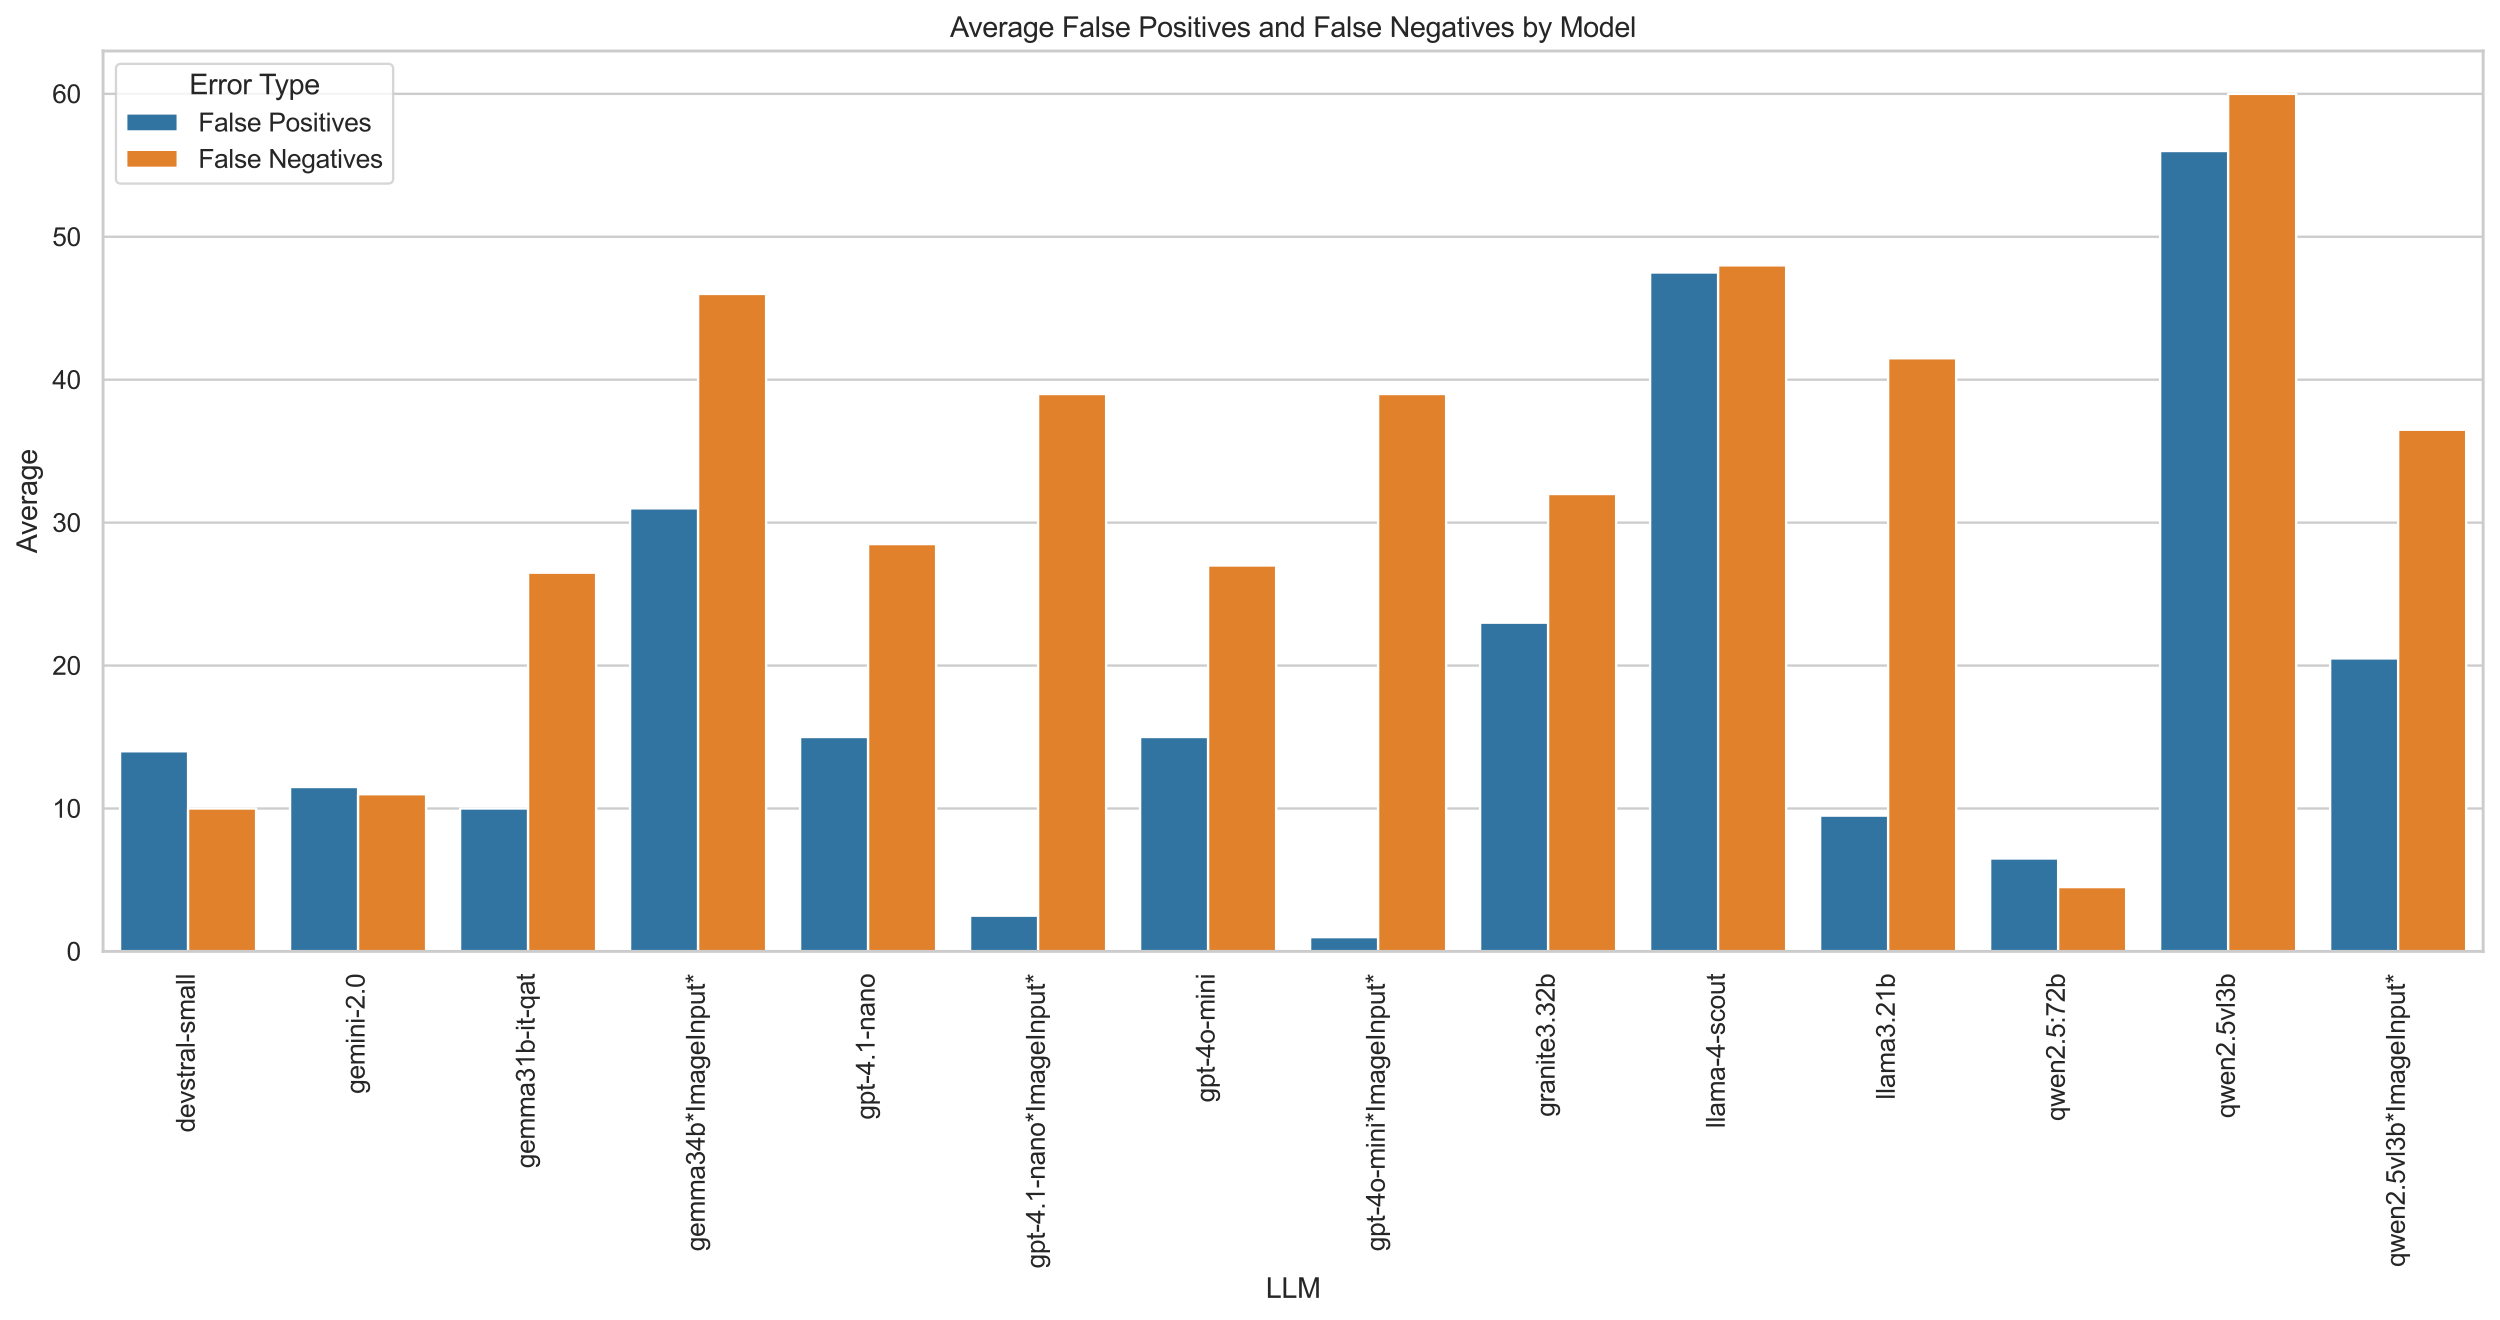 <?xml version="1.0" encoding="utf-8" standalone="no"?>
<!DOCTYPE svg PUBLIC "-//W3C//DTD SVG 1.1//EN"
  "http://www.w3.org/Graphics/SVG/1.1/DTD/svg11.dtd">
<svg xmlns:xlink="http://www.w3.org/1999/xlink" width="1068.399pt" height="564.243pt" viewBox="0 0 1068.399 564.243" xmlns="http://www.w3.org/2000/svg" version="1.1">
 <defs>
  <style type="text/css">*{stroke-linejoin: round; stroke-linecap: butt}</style>
 </defs>
 <g id="figure_1">
  <g id="patch_1">
   <path d="M 0 564.243 
L 1068.399 564.243 
L 1068.399 0 
L 0 0 
z
" style="fill: #ffffff"/>
  </g>
  <g id="axes_1">
   <g id="patch_2">
    <path d="M 44.049 406.599 
L 1061.199 406.599 
L 1061.199 21.789 
L 44.049 21.789 
z
" style="fill: #ffffff"/>
   </g>
   <g id="matplotlib.axis_1">
    <g id="xtick_1">
     <g id="text_1">
      <!-- devstral-small -->
      <g style="fill: #262626" transform="translate(83.22 483.944) rotate(-90) scale(0.11 -0.11)">
       <defs>
        <path id="ArialMT-64" d="M 2575 0 
L 2575 419 
Q 2259 -75 1647 -75 
Q 1250 -75 917 144 
Q 584 363 401 755 
Q 219 1147 219 1656 
Q 219 2153 384 2558 
Q 550 2963 881 3178 
Q 1213 3394 1622 3394 
Q 1922 3394 2156 3267 
Q 2391 3141 2538 2938 
L 2538 4581 
L 3097 4581 
L 3097 0 
L 2575 0 
z
M 797 1656 
Q 797 1019 1065 703 
Q 1334 388 1700 388 
Q 2069 388 2326 689 
Q 2584 991 2584 1609 
Q 2584 2291 2321 2609 
Q 2059 2928 1675 2928 
Q 1300 2928 1048 2622 
Q 797 2316 797 1656 
z
" transform="scale(0.016)"/>
        <path id="ArialMT-65" d="M 2694 1069 
L 3275 997 
Q 3138 488 2766 206 
Q 2394 -75 1816 -75 
Q 1088 -75 661 373 
Q 234 822 234 1631 
Q 234 2469 665 2931 
Q 1097 3394 1784 3394 
Q 2450 3394 2872 2941 
Q 3294 2488 3294 1666 
Q 3294 1616 3291 1516 
L 816 1516 
Q 847 969 1125 678 
Q 1403 388 1819 388 
Q 2128 388 2347 550 
Q 2566 713 2694 1069 
z
M 847 1978 
L 2700 1978 
Q 2663 2397 2488 2606 
Q 2219 2931 1791 2931 
Q 1403 2931 1139 2672 
Q 875 2413 847 1978 
z
" transform="scale(0.016)"/>
        <path id="ArialMT-76" d="M 1344 0 
L 81 3319 
L 675 3319 
L 1388 1331 
Q 1503 1009 1600 663 
Q 1675 925 1809 1294 
L 2547 3319 
L 3125 3319 
L 1869 0 
L 1344 0 
z
" transform="scale(0.016)"/>
        <path id="ArialMT-73" d="M 197 991 
L 753 1078 
Q 800 744 1014 566 
Q 1228 388 1613 388 
Q 2000 388 2187 545 
Q 2375 703 2375 916 
Q 2375 1106 2209 1216 
Q 2094 1291 1634 1406 
Q 1016 1563 777 1677 
Q 538 1791 414 1992 
Q 291 2194 291 2438 
Q 291 2659 392 2848 
Q 494 3038 669 3163 
Q 800 3259 1026 3326 
Q 1253 3394 1513 3394 
Q 1903 3394 2198 3281 
Q 2494 3169 2634 2976 
Q 2775 2784 2828 2463 
L 2278 2388 
Q 2241 2644 2061 2787 
Q 1881 2931 1553 2931 
Q 1166 2931 1000 2803 
Q 834 2675 834 2503 
Q 834 2394 903 2306 
Q 972 2216 1119 2156 
Q 1203 2125 1616 2013 
Q 2213 1853 2448 1751 
Q 2684 1650 2818 1456 
Q 2953 1263 2953 975 
Q 2953 694 2789 445 
Q 2625 197 2315 61 
Q 2006 -75 1616 -75 
Q 969 -75 630 194 
Q 291 463 197 991 
z
" transform="scale(0.016)"/>
        <path id="ArialMT-74" d="M 1650 503 
L 1731 6 
Q 1494 -44 1306 -44 
Q 1000 -44 831 53 
Q 663 150 594 308 
Q 525 466 525 972 
L 525 2881 
L 113 2881 
L 113 3319 
L 525 3319 
L 525 4141 
L 1084 4478 
L 1084 3319 
L 1650 3319 
L 1650 2881 
L 1084 2881 
L 1084 941 
Q 1084 700 1114 631 
Q 1144 563 1211 522 
Q 1278 481 1403 481 
Q 1497 481 1650 503 
z
" transform="scale(0.016)"/>
        <path id="ArialMT-72" d="M 416 0 
L 416 3319 
L 922 3319 
L 922 2816 
Q 1116 3169 1280 3281 
Q 1444 3394 1641 3394 
Q 1925 3394 2219 3213 
L 2025 2691 
Q 1819 2813 1613 2813 
Q 1428 2813 1281 2702 
Q 1134 2591 1072 2394 
Q 978 2094 978 1738 
L 978 0 
L 416 0 
z
" transform="scale(0.016)"/>
        <path id="ArialMT-61" d="M 2588 409 
Q 2275 144 1986 34 
Q 1697 -75 1366 -75 
Q 819 -75 525 192 
Q 231 459 231 875 
Q 231 1119 342 1320 
Q 453 1522 633 1644 
Q 813 1766 1038 1828 
Q 1203 1872 1538 1913 
Q 2219 1994 2541 2106 
Q 2544 2222 2544 2253 
Q 2544 2597 2384 2738 
Q 2169 2928 1744 2928 
Q 1347 2928 1158 2789 
Q 969 2650 878 2297 
L 328 2372 
Q 403 2725 575 2942 
Q 747 3159 1072 3276 
Q 1397 3394 1825 3394 
Q 2250 3394 2515 3294 
Q 2781 3194 2906 3042 
Q 3031 2891 3081 2659 
Q 3109 2516 3109 2141 
L 3109 1391 
Q 3109 606 3145 398 
Q 3181 191 3288 0 
L 2700 0 
Q 2613 175 2588 409 
z
M 2541 1666 
Q 2234 1541 1622 1453 
Q 1275 1403 1131 1340 
Q 988 1278 909 1158 
Q 831 1038 831 891 
Q 831 666 1001 516 
Q 1172 366 1500 366 
Q 1825 366 2078 508 
Q 2331 650 2450 897 
Q 2541 1088 2541 1459 
L 2541 1666 
z
" transform="scale(0.016)"/>
        <path id="ArialMT-6c" d="M 409 0 
L 409 4581 
L 972 4581 
L 972 0 
L 409 0 
z
" transform="scale(0.016)"/>
        <path id="ArialMT-2d" d="M 203 1375 
L 203 1941 
L 1931 1941 
L 1931 1375 
L 203 1375 
z
" transform="scale(0.016)"/>
        <path id="ArialMT-6d" d="M 422 0 
L 422 3319 
L 925 3319 
L 925 2853 
Q 1081 3097 1340 3245 
Q 1600 3394 1931 3394 
Q 2300 3394 2536 3241 
Q 2772 3088 2869 2813 
Q 3263 3394 3894 3394 
Q 4388 3394 4653 3120 
Q 4919 2847 4919 2278 
L 4919 0 
L 4359 0 
L 4359 2091 
Q 4359 2428 4304 2576 
Q 4250 2725 4106 2815 
Q 3963 2906 3769 2906 
Q 3419 2906 3187 2673 
Q 2956 2441 2956 1928 
L 2956 0 
L 2394 0 
L 2394 2156 
Q 2394 2531 2256 2718 
Q 2119 2906 1806 2906 
Q 1569 2906 1367 2781 
Q 1166 2656 1075 2415 
Q 984 2175 984 1722 
L 984 0 
L 422 0 
z
" transform="scale(0.016)"/>
       </defs>
       <use xlink:href="#ArialMT-64"/>
       <use xlink:href="#ArialMT-65" transform="translate(55.615 0)"/>
       <use xlink:href="#ArialMT-76" transform="translate(111.23 0)"/>
       <use xlink:href="#ArialMT-73" transform="translate(161.23 0)"/>
       <use xlink:href="#ArialMT-74" transform="translate(211.23 0)"/>
       <use xlink:href="#ArialMT-72" transform="translate(239.014 0)"/>
       <use xlink:href="#ArialMT-61" transform="translate(272.314 0)"/>
       <use xlink:href="#ArialMT-6c" transform="translate(327.93 0)"/>
       <use xlink:href="#ArialMT-2d" transform="translate(350.146 0)"/>
       <use xlink:href="#ArialMT-73" transform="translate(383.447 0)"/>
       <use xlink:href="#ArialMT-6d" transform="translate(433.447 0)"/>
       <use xlink:href="#ArialMT-61" transform="translate(516.748 0)"/>
       <use xlink:href="#ArialMT-6c" transform="translate(572.363 0)"/>
       <use xlink:href="#ArialMT-6c" transform="translate(594.58 0)"/>
      </g>
     </g>
    </g>
    <g id="xtick_2">
     <g id="text_2">
      <!-- gemini-2.0 -->
      <g style="fill: #262626" transform="translate(155.825 467.454) rotate(-90) scale(0.11 -0.11)">
       <defs>
        <path id="ArialMT-67" d="M 319 -275 
L 866 -356 
Q 900 -609 1056 -725 
Q 1266 -881 1628 -881 
Q 2019 -881 2231 -725 
Q 2444 -569 2519 -288 
Q 2563 -116 2559 434 
Q 2191 0 1641 0 
Q 956 0 581 494 
Q 206 988 206 1678 
Q 206 2153 378 2554 
Q 550 2956 876 3175 
Q 1203 3394 1644 3394 
Q 2231 3394 2613 2919 
L 2613 3319 
L 3131 3319 
L 3131 450 
Q 3131 -325 2973 -648 
Q 2816 -972 2473 -1159 
Q 2131 -1347 1631 -1347 
Q 1038 -1347 672 -1080 
Q 306 -813 319 -275 
z
M 784 1719 
Q 784 1066 1043 766 
Q 1303 466 1694 466 
Q 2081 466 2343 764 
Q 2606 1063 2606 1700 
Q 2606 2309 2336 2618 
Q 2066 2928 1684 2928 
Q 1309 2928 1046 2623 
Q 784 2319 784 1719 
z
" transform="scale(0.016)"/>
        <path id="ArialMT-69" d="M 425 3934 
L 425 4581 
L 988 4581 
L 988 3934 
L 425 3934 
z
M 425 0 
L 425 3319 
L 988 3319 
L 988 0 
L 425 0 
z
" transform="scale(0.016)"/>
        <path id="ArialMT-6e" d="M 422 0 
L 422 3319 
L 928 3319 
L 928 2847 
Q 1294 3394 1984 3394 
Q 2284 3394 2536 3286 
Q 2788 3178 2913 3003 
Q 3038 2828 3088 2588 
Q 3119 2431 3119 2041 
L 3119 0 
L 2556 0 
L 2556 2019 
Q 2556 2363 2490 2533 
Q 2425 2703 2258 2804 
Q 2091 2906 1866 2906 
Q 1506 2906 1245 2678 
Q 984 2450 984 1813 
L 984 0 
L 422 0 
z
" transform="scale(0.016)"/>
        <path id="ArialMT-32" d="M 3222 541 
L 3222 0 
L 194 0 
Q 188 203 259 391 
Q 375 700 629 1000 
Q 884 1300 1366 1694 
Q 2113 2306 2375 2664 
Q 2638 3022 2638 3341 
Q 2638 3675 2398 3904 
Q 2159 4134 1775 4134 
Q 1369 4134 1125 3890 
Q 881 3647 878 3216 
L 300 3275 
Q 359 3922 746 4261 
Q 1134 4600 1788 4600 
Q 2447 4600 2831 4234 
Q 3216 3869 3216 3328 
Q 3216 3053 3103 2787 
Q 2991 2522 2730 2228 
Q 2469 1934 1863 1422 
Q 1356 997 1212 845 
Q 1069 694 975 541 
L 3222 541 
z
" transform="scale(0.016)"/>
        <path id="ArialMT-2e" d="M 581 0 
L 581 641 
L 1222 641 
L 1222 0 
L 581 0 
z
" transform="scale(0.016)"/>
        <path id="ArialMT-30" d="M 266 2259 
Q 266 3072 433 3567 
Q 600 4063 929 4331 
Q 1259 4600 1759 4600 
Q 2128 4600 2406 4451 
Q 2684 4303 2865 4023 
Q 3047 3744 3150 3342 
Q 3253 2941 3253 2259 
Q 3253 1453 3087 958 
Q 2922 463 2592 192 
Q 2263 -78 1759 -78 
Q 1097 -78 719 397 
Q 266 969 266 2259 
z
M 844 2259 
Q 844 1131 1108 757 
Q 1372 384 1759 384 
Q 2147 384 2411 759 
Q 2675 1134 2675 2259 
Q 2675 3391 2411 3762 
Q 2147 4134 1753 4134 
Q 1366 4134 1134 3806 
Q 844 3388 844 2259 
z
" transform="scale(0.016)"/>
       </defs>
       <use xlink:href="#ArialMT-67"/>
       <use xlink:href="#ArialMT-65" transform="translate(55.615 0)"/>
       <use xlink:href="#ArialMT-6d" transform="translate(111.23 0)"/>
       <use xlink:href="#ArialMT-69" transform="translate(194.531 0)"/>
       <use xlink:href="#ArialMT-6e" transform="translate(216.748 0)"/>
       <use xlink:href="#ArialMT-69" transform="translate(272.363 0)"/>
       <use xlink:href="#ArialMT-2d" transform="translate(294.58 0)"/>
       <use xlink:href="#ArialMT-32" transform="translate(327.881 0)"/>
       <use xlink:href="#ArialMT-2e" transform="translate(383.496 0)"/>
       <use xlink:href="#ArialMT-30" transform="translate(411.279 0)"/>
      </g>
     </g>
    </g>
    <g id="xtick_3">
     <g id="text_3">
      <!-- gemma31b-it-qat -->
      <g style="fill: #262626" transform="translate(228.479 499.242) rotate(-90) scale(0.11 -0.11)">
       <defs>
        <path id="ArialMT-33" d="M 269 1209 
L 831 1284 
Q 928 806 1161 595 
Q 1394 384 1728 384 
Q 2125 384 2398 659 
Q 2672 934 2672 1341 
Q 2672 1728 2419 1979 
Q 2166 2231 1775 2231 
Q 1616 2231 1378 2169 
L 1441 2663 
Q 1497 2656 1531 2656 
Q 1891 2656 2178 2843 
Q 2466 3031 2466 3422 
Q 2466 3731 2256 3934 
Q 2047 4138 1716 4138 
Q 1388 4138 1169 3931 
Q 950 3725 888 3313 
L 325 3413 
Q 428 3978 793 4289 
Q 1159 4600 1703 4600 
Q 2078 4600 2393 4439 
Q 2709 4278 2876 4000 
Q 3044 3722 3044 3409 
Q 3044 3113 2884 2869 
Q 2725 2625 2413 2481 
Q 2819 2388 3044 2092 
Q 3269 1797 3269 1353 
Q 3269 753 2831 336 
Q 2394 -81 1725 -81 
Q 1122 -81 723 278 
Q 325 638 269 1209 
z
" transform="scale(0.016)"/>
        <path id="ArialMT-31" d="M 2384 0 
L 1822 0 
L 1822 3584 
Q 1619 3391 1289 3197 
Q 959 3003 697 2906 
L 697 3450 
Q 1169 3672 1522 3987 
Q 1875 4303 2022 4600 
L 2384 4600 
L 2384 0 
z
" transform="scale(0.016)"/>
        <path id="ArialMT-62" d="M 941 0 
L 419 0 
L 419 4581 
L 981 4581 
L 981 2947 
Q 1338 3394 1891 3394 
Q 2197 3394 2470 3270 
Q 2744 3147 2920 2923 
Q 3097 2700 3197 2384 
Q 3297 2069 3297 1709 
Q 3297 856 2875 390 
Q 2453 -75 1863 -75 
Q 1275 -75 941 416 
L 941 0 
z
M 934 1684 
Q 934 1088 1097 822 
Q 1363 388 1816 388 
Q 2184 388 2453 708 
Q 2722 1028 2722 1663 
Q 2722 2313 2464 2622 
Q 2206 2931 1841 2931 
Q 1472 2931 1203 2611 
Q 934 2291 934 1684 
z
" transform="scale(0.016)"/>
        <path id="ArialMT-71" d="M 2538 -1272 
L 2538 353 
Q 2406 169 2170 47 
Q 1934 -75 1669 -75 
Q 1078 -75 651 397 
Q 225 869 225 1691 
Q 225 2191 398 2587 
Q 572 2984 901 3189 
Q 1231 3394 1625 3394 
Q 2241 3394 2594 2875 
L 2594 3319 
L 3100 3319 
L 3100 -1272 
L 2538 -1272 
z
M 803 1669 
Q 803 1028 1072 708 
Q 1341 388 1716 388 
Q 2075 388 2334 692 
Q 2594 997 2594 1619 
Q 2594 2281 2320 2615 
Q 2047 2950 1678 2950 
Q 1313 2950 1058 2639 
Q 803 2328 803 1669 
z
" transform="scale(0.016)"/>
       </defs>
       <use xlink:href="#ArialMT-67"/>
       <use xlink:href="#ArialMT-65" transform="translate(55.615 0)"/>
       <use xlink:href="#ArialMT-6d" transform="translate(111.23 0)"/>
       <use xlink:href="#ArialMT-6d" transform="translate(194.531 0)"/>
       <use xlink:href="#ArialMT-61" transform="translate(277.832 0)"/>
       <use xlink:href="#ArialMT-33" transform="translate(333.447 0)"/>
       <use xlink:href="#ArialMT-31" transform="translate(389.062 0)"/>
       <use xlink:href="#ArialMT-62" transform="translate(444.678 0)"/>
       <use xlink:href="#ArialMT-2d" transform="translate(500.293 0)"/>
       <use xlink:href="#ArialMT-69" transform="translate(533.594 0)"/>
       <use xlink:href="#ArialMT-74" transform="translate(555.811 0)"/>
       <use xlink:href="#ArialMT-2d" transform="translate(583.594 0)"/>
       <use xlink:href="#ArialMT-71" transform="translate(616.895 0)"/>
       <use xlink:href="#ArialMT-61" transform="translate(672.51 0)"/>
       <use xlink:href="#ArialMT-74" transform="translate(728.125 0)"/>
      </g>
     </g>
    </g>
    <g id="xtick_4">
     <g id="text_4">
      <!-- gemma34b*ImageInput* -->
      <g style="fill: #262626" transform="translate(301.183 534.722) rotate(-90) scale(0.11 -0.11)">
       <defs>
        <path id="ArialMT-34" d="M 2069 0 
L 2069 1097 
L 81 1097 
L 81 1613 
L 2172 4581 
L 2631 4581 
L 2631 1613 
L 3250 1613 
L 3250 1097 
L 2631 1097 
L 2631 0 
L 2069 0 
z
M 2069 1613 
L 2069 3678 
L 634 1613 
L 2069 1613 
z
" transform="scale(0.016)"/>
        <path id="ArialMT-2a" d="M 200 3741 
L 344 4184 
Q 841 4009 1066 3881 
Q 1006 4447 1003 4659 
L 1456 4659 
Q 1447 4350 1384 3884 
Q 1706 4047 2122 4184 
L 2266 3741 
Q 1869 3609 1488 3566 
Q 1678 3400 2025 2975 
L 1650 2709 
Q 1469 2956 1222 3381 
Q 991 2941 816 2709 
L 447 2975 
Q 809 3422 966 3566 
Q 563 3644 200 3741 
z
" transform="scale(0.016)"/>
        <path id="ArialMT-49" d="M 597 0 
L 597 4581 
L 1203 4581 
L 1203 0 
L 597 0 
z
" transform="scale(0.016)"/>
        <path id="ArialMT-70" d="M 422 -1272 
L 422 3319 
L 934 3319 
L 934 2888 
Q 1116 3141 1344 3267 
Q 1572 3394 1897 3394 
Q 2322 3394 2647 3175 
Q 2972 2956 3137 2557 
Q 3303 2159 3303 1684 
Q 3303 1175 3120 767 
Q 2938 359 2589 142 
Q 2241 -75 1856 -75 
Q 1575 -75 1351 44 
Q 1128 163 984 344 
L 984 -1272 
L 422 -1272 
z
M 931 1641 
Q 931 1000 1190 694 
Q 1450 388 1819 388 
Q 2194 388 2461 705 
Q 2728 1022 2728 1688 
Q 2728 2322 2467 2637 
Q 2206 2953 1844 2953 
Q 1484 2953 1207 2617 
Q 931 2281 931 1641 
z
" transform="scale(0.016)"/>
        <path id="ArialMT-75" d="M 2597 0 
L 2597 488 
Q 2209 -75 1544 -75 
Q 1250 -75 995 37 
Q 741 150 617 320 
Q 494 491 444 738 
Q 409 903 409 1263 
L 409 3319 
L 972 3319 
L 972 1478 
Q 972 1038 1006 884 
Q 1059 663 1231 536 
Q 1403 409 1656 409 
Q 1909 409 2131 539 
Q 2353 669 2445 892 
Q 2538 1116 2538 1541 
L 2538 3319 
L 3100 3319 
L 3100 0 
L 2597 0 
z
" transform="scale(0.016)"/>
       </defs>
       <use xlink:href="#ArialMT-67"/>
       <use xlink:href="#ArialMT-65" transform="translate(55.615 0)"/>
       <use xlink:href="#ArialMT-6d" transform="translate(111.23 0)"/>
       <use xlink:href="#ArialMT-6d" transform="translate(194.531 0)"/>
       <use xlink:href="#ArialMT-61" transform="translate(277.832 0)"/>
       <use xlink:href="#ArialMT-33" transform="translate(333.447 0)"/>
       <use xlink:href="#ArialMT-34" transform="translate(389.062 0)"/>
       <use xlink:href="#ArialMT-62" transform="translate(444.678 0)"/>
       <use xlink:href="#ArialMT-2a" transform="translate(500.293 0)"/>
       <use xlink:href="#ArialMT-49" transform="translate(539.209 0)"/>
       <use xlink:href="#ArialMT-6d" transform="translate(566.992 0)"/>
       <use xlink:href="#ArialMT-61" transform="translate(650.293 0)"/>
       <use xlink:href="#ArialMT-67" transform="translate(705.908 0)"/>
       <use xlink:href="#ArialMT-65" transform="translate(761.523 0)"/>
       <use xlink:href="#ArialMT-49" transform="translate(817.139 0)"/>
       <use xlink:href="#ArialMT-6e" transform="translate(844.922 0)"/>
       <use xlink:href="#ArialMT-70" transform="translate(900.537 0)"/>
       <use xlink:href="#ArialMT-75" transform="translate(956.152 0)"/>
       <use xlink:href="#ArialMT-74" transform="translate(1011.768 0)"/>
       <use xlink:href="#ArialMT-2a" transform="translate(1039.551 0)"/>
      </g>
     </g>
    </g>
    <g id="xtick_5">
     <g id="text_5">
      <!-- gpt-4.1-nano -->
      <g style="fill: #262626" transform="translate(373.786 478.473) rotate(-90) scale(0.11 -0.11)">
       <defs>
        <path id="ArialMT-6f" d="M 213 1659 
Q 213 2581 725 3025 
Q 1153 3394 1769 3394 
Q 2453 3394 2887 2945 
Q 3322 2497 3322 1706 
Q 3322 1066 3130 698 
Q 2938 331 2570 128 
Q 2203 -75 1769 -75 
Q 1072 -75 642 372 
Q 213 819 213 1659 
z
M 791 1659 
Q 791 1022 1069 705 
Q 1347 388 1769 388 
Q 2188 388 2466 706 
Q 2744 1025 2744 1678 
Q 2744 2294 2464 2611 
Q 2184 2928 1769 2928 
Q 1347 2928 1069 2612 
Q 791 2297 791 1659 
z
" transform="scale(0.016)"/>
       </defs>
       <use xlink:href="#ArialMT-67"/>
       <use xlink:href="#ArialMT-70" transform="translate(55.615 0)"/>
       <use xlink:href="#ArialMT-74" transform="translate(111.23 0)"/>
       <use xlink:href="#ArialMT-2d" transform="translate(139.014 0)"/>
       <use xlink:href="#ArialMT-34" transform="translate(172.314 0)"/>
       <use xlink:href="#ArialMT-2e" transform="translate(227.93 0)"/>
       <use xlink:href="#ArialMT-31" transform="translate(255.713 0)"/>
       <use xlink:href="#ArialMT-2d" transform="translate(311.328 0)"/>
       <use xlink:href="#ArialMT-6e" transform="translate(344.629 0)"/>
       <use xlink:href="#ArialMT-61" transform="translate(400.244 0)"/>
       <use xlink:href="#ArialMT-6e" transform="translate(455.859 0)"/>
       <use xlink:href="#ArialMT-6f" transform="translate(511.475 0)"/>
      </g>
     </g>
    </g>
    <g id="xtick_6">
     <g id="text_6">
      <!-- gpt-4.1-nano*ImageInput* -->
      <g style="fill: #262626" transform="translate(446.49 542.068) rotate(-90) scale(0.11 -0.11)">
       <use xlink:href="#ArialMT-67"/>
       <use xlink:href="#ArialMT-70" transform="translate(55.615 0)"/>
       <use xlink:href="#ArialMT-74" transform="translate(111.23 0)"/>
       <use xlink:href="#ArialMT-2d" transform="translate(139.014 0)"/>
       <use xlink:href="#ArialMT-34" transform="translate(172.314 0)"/>
       <use xlink:href="#ArialMT-2e" transform="translate(227.93 0)"/>
       <use xlink:href="#ArialMT-31" transform="translate(255.713 0)"/>
       <use xlink:href="#ArialMT-2d" transform="translate(311.328 0)"/>
       <use xlink:href="#ArialMT-6e" transform="translate(344.629 0)"/>
       <use xlink:href="#ArialMT-61" transform="translate(400.244 0)"/>
       <use xlink:href="#ArialMT-6e" transform="translate(455.859 0)"/>
       <use xlink:href="#ArialMT-6f" transform="translate(511.475 0)"/>
       <use xlink:href="#ArialMT-2a" transform="translate(567.09 0)"/>
       <use xlink:href="#ArialMT-49" transform="translate(606.006 0)"/>
       <use xlink:href="#ArialMT-6d" transform="translate(633.789 0)"/>
       <use xlink:href="#ArialMT-61" transform="translate(717.09 0)"/>
       <use xlink:href="#ArialMT-67" transform="translate(772.705 0)"/>
       <use xlink:href="#ArialMT-65" transform="translate(828.32 0)"/>
       <use xlink:href="#ArialMT-49" transform="translate(883.936 0)"/>
       <use xlink:href="#ArialMT-6e" transform="translate(911.719 0)"/>
       <use xlink:href="#ArialMT-70" transform="translate(967.334 0)"/>
       <use xlink:href="#ArialMT-75" transform="translate(1022.949 0)"/>
       <use xlink:href="#ArialMT-74" transform="translate(1078.564 0)"/>
       <use xlink:href="#ArialMT-2a" transform="translate(1106.348 0)"/>
      </g>
     </g>
    </g>
    <g id="xtick_7">
     <g id="text_7">
      <!-- gpt-4o-mini -->
      <g style="fill: #262626" transform="translate(519.076 471.117) rotate(-90) scale(0.11 -0.11)">
       <use xlink:href="#ArialMT-67"/>
       <use xlink:href="#ArialMT-70" transform="translate(55.615 0)"/>
       <use xlink:href="#ArialMT-74" transform="translate(111.23 0)"/>
       <use xlink:href="#ArialMT-2d" transform="translate(139.014 0)"/>
       <use xlink:href="#ArialMT-34" transform="translate(172.314 0)"/>
       <use xlink:href="#ArialMT-6f" transform="translate(227.93 0)"/>
       <use xlink:href="#ArialMT-2d" transform="translate(283.545 0)"/>
       <use xlink:href="#ArialMT-6d" transform="translate(316.846 0)"/>
       <use xlink:href="#ArialMT-69" transform="translate(400.146 0)"/>
       <use xlink:href="#ArialMT-6e" transform="translate(422.363 0)"/>
       <use xlink:href="#ArialMT-69" transform="translate(477.979 0)"/>
      </g>
     </g>
    </g>
    <g id="xtick_8">
     <g id="text_8">
      <!-- gpt-4o-mini*ImageInput* -->
      <g style="fill: #262626" transform="translate(591.797 534.712) rotate(-90) scale(0.11 -0.11)">
       <use xlink:href="#ArialMT-67"/>
       <use xlink:href="#ArialMT-70" transform="translate(55.615 0)"/>
       <use xlink:href="#ArialMT-74" transform="translate(111.23 0)"/>
       <use xlink:href="#ArialMT-2d" transform="translate(139.014 0)"/>
       <use xlink:href="#ArialMT-34" transform="translate(172.314 0)"/>
       <use xlink:href="#ArialMT-6f" transform="translate(227.93 0)"/>
       <use xlink:href="#ArialMT-2d" transform="translate(283.545 0)"/>
       <use xlink:href="#ArialMT-6d" transform="translate(316.846 0)"/>
       <use xlink:href="#ArialMT-69" transform="translate(400.146 0)"/>
       <use xlink:href="#ArialMT-6e" transform="translate(422.363 0)"/>
       <use xlink:href="#ArialMT-69" transform="translate(477.979 0)"/>
       <use xlink:href="#ArialMT-2a" transform="translate(500.195 0)"/>
       <use xlink:href="#ArialMT-49" transform="translate(539.111 0)"/>
       <use xlink:href="#ArialMT-6d" transform="translate(566.895 0)"/>
       <use xlink:href="#ArialMT-61" transform="translate(650.195 0)"/>
       <use xlink:href="#ArialMT-67" transform="translate(705.811 0)"/>
       <use xlink:href="#ArialMT-65" transform="translate(761.426 0)"/>
       <use xlink:href="#ArialMT-49" transform="translate(817.041 0)"/>
       <use xlink:href="#ArialMT-6e" transform="translate(844.824 0)"/>
       <use xlink:href="#ArialMT-70" transform="translate(900.439 0)"/>
       <use xlink:href="#ArialMT-75" transform="translate(956.055 0)"/>
       <use xlink:href="#ArialMT-74" transform="translate(1011.67 0)"/>
       <use xlink:href="#ArialMT-2a" transform="translate(1039.453 0)"/>
      </g>
     </g>
    </g>
    <g id="xtick_9">
     <g id="text_9">
      <!-- granite3.32b -->
      <g style="fill: #262626" transform="translate(664.4 477.254) rotate(-90) scale(0.11 -0.11)">
       <use xlink:href="#ArialMT-67"/>
       <use xlink:href="#ArialMT-72" transform="translate(55.615 0)"/>
       <use xlink:href="#ArialMT-61" transform="translate(88.916 0)"/>
       <use xlink:href="#ArialMT-6e" transform="translate(144.531 0)"/>
       <use xlink:href="#ArialMT-69" transform="translate(200.146 0)"/>
       <use xlink:href="#ArialMT-74" transform="translate(222.363 0)"/>
       <use xlink:href="#ArialMT-65" transform="translate(250.146 0)"/>
       <use xlink:href="#ArialMT-33" transform="translate(305.762 0)"/>
       <use xlink:href="#ArialMT-2e" transform="translate(361.377 0)"/>
       <use xlink:href="#ArialMT-33" transform="translate(389.16 0)"/>
       <use xlink:href="#ArialMT-32" transform="translate(444.775 0)"/>
       <use xlink:href="#ArialMT-62" transform="translate(500.391 0)"/>
      </g>
     </g>
    </g>
    <g id="xtick_10">
     <g id="text_10">
      <!-- llama-4-scout -->
      <g style="fill: #262626" transform="translate(737.102 482.117) rotate(-90) scale(0.11 -0.11)">
       <defs>
        <path id="ArialMT-63" d="M 2588 1216 
L 3141 1144 
Q 3050 572 2676 248 
Q 2303 -75 1759 -75 
Q 1078 -75 664 370 
Q 250 816 250 1647 
Q 250 2184 428 2587 
Q 606 2991 970 3192 
Q 1334 3394 1763 3394 
Q 2303 3394 2647 3120 
Q 2991 2847 3088 2344 
L 2541 2259 
Q 2463 2594 2264 2762 
Q 2066 2931 1784 2931 
Q 1359 2931 1093 2626 
Q 828 2322 828 1663 
Q 828 994 1084 691 
Q 1341 388 1753 388 
Q 2084 388 2306 591 
Q 2528 794 2588 1216 
z
" transform="scale(0.016)"/>
       </defs>
       <use xlink:href="#ArialMT-6c"/>
       <use xlink:href="#ArialMT-6c" transform="translate(22.217 0)"/>
       <use xlink:href="#ArialMT-61" transform="translate(44.434 0)"/>
       <use xlink:href="#ArialMT-6d" transform="translate(100.049 0)"/>
       <use xlink:href="#ArialMT-61" transform="translate(183.35 0)"/>
       <use xlink:href="#ArialMT-2d" transform="translate(238.965 0)"/>
       <use xlink:href="#ArialMT-34" transform="translate(272.266 0)"/>
       <use xlink:href="#ArialMT-2d" transform="translate(327.881 0)"/>
       <use xlink:href="#ArialMT-73" transform="translate(361.182 0)"/>
       <use xlink:href="#ArialMT-63" transform="translate(411.182 0)"/>
       <use xlink:href="#ArialMT-6f" transform="translate(461.182 0)"/>
       <use xlink:href="#ArialMT-75" transform="translate(516.797 0)"/>
       <use xlink:href="#ArialMT-74" transform="translate(572.412 0)"/>
      </g>
     </g>
    </g>
    <g id="xtick_11">
     <g id="text_11">
      <!-- llama3.21b -->
      <g style="fill: #262626" transform="translate(809.755 469.908) rotate(-90) scale(0.11 -0.11)">
       <use xlink:href="#ArialMT-6c"/>
       <use xlink:href="#ArialMT-6c" transform="translate(22.217 0)"/>
       <use xlink:href="#ArialMT-61" transform="translate(44.434 0)"/>
       <use xlink:href="#ArialMT-6d" transform="translate(100.049 0)"/>
       <use xlink:href="#ArialMT-61" transform="translate(183.35 0)"/>
       <use xlink:href="#ArialMT-33" transform="translate(238.965 0)"/>
       <use xlink:href="#ArialMT-2e" transform="translate(294.58 0)"/>
       <use xlink:href="#ArialMT-32" transform="translate(322.363 0)"/>
       <use xlink:href="#ArialMT-31" transform="translate(377.979 0)"/>
       <use xlink:href="#ArialMT-62" transform="translate(433.594 0)"/>
      </g>
     </g>
    </g>
    <g id="xtick_12">
     <g id="text_12">
      <!-- qwen2.5:72b -->
      <g style="fill: #262626" transform="translate(882.425 479.092) rotate(-90) scale(0.11 -0.11)">
       <defs>
        <path id="ArialMT-77" d="M 1034 0 
L 19 3319 
L 600 3319 
L 1128 1403 
L 1325 691 
Q 1338 744 1497 1375 
L 2025 3319 
L 2603 3319 
L 3100 1394 
L 3266 759 
L 3456 1400 
L 4025 3319 
L 4572 3319 
L 3534 0 
L 2950 0 
L 2422 1988 
L 2294 2553 
L 1622 0 
L 1034 0 
z
" transform="scale(0.016)"/>
        <path id="ArialMT-35" d="M 266 1200 
L 856 1250 
Q 922 819 1161 601 
Q 1400 384 1738 384 
Q 2144 384 2425 690 
Q 2706 997 2706 1503 
Q 2706 1984 2436 2262 
Q 2166 2541 1728 2541 
Q 1456 2541 1237 2417 
Q 1019 2294 894 2097 
L 366 2166 
L 809 4519 
L 3088 4519 
L 3088 3981 
L 1259 3981 
L 1013 2750 
Q 1425 3038 1878 3038 
Q 2478 3038 2890 2622 
Q 3303 2206 3303 1553 
Q 3303 931 2941 478 
Q 2500 -78 1738 -78 
Q 1113 -78 717 272 
Q 322 622 266 1200 
z
" transform="scale(0.016)"/>
        <path id="ArialMT-3a" d="M 578 2678 
L 578 3319 
L 1219 3319 
L 1219 2678 
L 578 2678 
z
M 578 0 
L 578 641 
L 1219 641 
L 1219 0 
L 578 0 
z
" transform="scale(0.016)"/>
        <path id="ArialMT-37" d="M 303 3981 
L 303 4522 
L 3269 4522 
L 3269 4084 
Q 2831 3619 2401 2847 
Q 1972 2075 1738 1259 
Q 1569 684 1522 0 
L 944 0 
Q 953 541 1156 1306 
Q 1359 2072 1739 2783 
Q 2119 3494 2547 3981 
L 303 3981 
z
" transform="scale(0.016)"/>
       </defs>
       <use xlink:href="#ArialMT-71"/>
       <use xlink:href="#ArialMT-77" transform="translate(55.615 0)"/>
       <use xlink:href="#ArialMT-65" transform="translate(127.832 0)"/>
       <use xlink:href="#ArialMT-6e" transform="translate(183.447 0)"/>
       <use xlink:href="#ArialMT-32" transform="translate(239.062 0)"/>
       <use xlink:href="#ArialMT-2e" transform="translate(294.678 0)"/>
       <use xlink:href="#ArialMT-35" transform="translate(322.461 0)"/>
       <use xlink:href="#ArialMT-3a" transform="translate(378.076 0)"/>
       <use xlink:href="#ArialMT-37" transform="translate(405.859 0)"/>
       <use xlink:href="#ArialMT-32" transform="translate(461.475 0)"/>
       <use xlink:href="#ArialMT-62" transform="translate(517.09 0)"/>
      </g>
     </g>
    </g>
    <g id="xtick_13">
     <g id="text_13">
      <!-- qwen2.5vl3b -->
      <g style="fill: #262626" transform="translate(955.079 477.863) rotate(-90) scale(0.11 -0.11)">
       <use xlink:href="#ArialMT-71"/>
       <use xlink:href="#ArialMT-77" transform="translate(55.615 0)"/>
       <use xlink:href="#ArialMT-65" transform="translate(127.832 0)"/>
       <use xlink:href="#ArialMT-6e" transform="translate(183.447 0)"/>
       <use xlink:href="#ArialMT-32" transform="translate(239.062 0)"/>
       <use xlink:href="#ArialMT-2e" transform="translate(294.678 0)"/>
       <use xlink:href="#ArialMT-35" transform="translate(322.461 0)"/>
       <use xlink:href="#ArialMT-76" transform="translate(378.076 0)"/>
       <use xlink:href="#ArialMT-6c" transform="translate(428.076 0)"/>
       <use xlink:href="#ArialMT-33" transform="translate(450.293 0)"/>
       <use xlink:href="#ArialMT-62" transform="translate(505.908 0)"/>
      </g>
     </g>
    </g>
    <g id="xtick_14">
     <g id="text_14">
      <!-- qwen2.5vl3b*ImageInput* -->
      <g style="fill: #262626" transform="translate(1027.719 541.458) rotate(-90) scale(0.11 -0.11)">
       <use xlink:href="#ArialMT-71"/>
       <use xlink:href="#ArialMT-77" transform="translate(55.615 0)"/>
       <use xlink:href="#ArialMT-65" transform="translate(127.832 0)"/>
       <use xlink:href="#ArialMT-6e" transform="translate(183.447 0)"/>
       <use xlink:href="#ArialMT-32" transform="translate(239.062 0)"/>
       <use xlink:href="#ArialMT-2e" transform="translate(294.678 0)"/>
       <use xlink:href="#ArialMT-35" transform="translate(322.461 0)"/>
       <use xlink:href="#ArialMT-76" transform="translate(378.076 0)"/>
       <use xlink:href="#ArialMT-6c" transform="translate(428.076 0)"/>
       <use xlink:href="#ArialMT-33" transform="translate(450.293 0)"/>
       <use xlink:href="#ArialMT-62" transform="translate(505.908 0)"/>
       <use xlink:href="#ArialMT-2a" transform="translate(561.523 0)"/>
       <use xlink:href="#ArialMT-49" transform="translate(600.439 0)"/>
       <use xlink:href="#ArialMT-6d" transform="translate(628.223 0)"/>
       <use xlink:href="#ArialMT-61" transform="translate(711.523 0)"/>
       <use xlink:href="#ArialMT-67" transform="translate(767.139 0)"/>
       <use xlink:href="#ArialMT-65" transform="translate(822.754 0)"/>
       <use xlink:href="#ArialMT-49" transform="translate(878.369 0)"/>
       <use xlink:href="#ArialMT-6e" transform="translate(906.152 0)"/>
       <use xlink:href="#ArialMT-70" transform="translate(961.768 0)"/>
       <use xlink:href="#ArialMT-75" transform="translate(1017.383 0)"/>
       <use xlink:href="#ArialMT-74" transform="translate(1072.998 0)"/>
       <use xlink:href="#ArialMT-2a" transform="translate(1100.781 0)"/>
      </g>
     </g>
    </g>
    <g id="text_15">
     <!-- LLM -->
     <g style="fill: #262626" transform="translate(540.953 554.658) scale(0.12 -0.12)">
      <defs>
       <path id="ArialMT-4c" d="M 469 0 
L 469 4581 
L 1075 4581 
L 1075 541 
L 3331 541 
L 3331 0 
L 469 0 
z
" transform="scale(0.016)"/>
       <path id="ArialMT-4d" d="M 475 0 
L 475 4581 
L 1388 4581 
L 2472 1338 
Q 2622 884 2691 659 
Q 2769 909 2934 1394 
L 4031 4581 
L 4847 4581 
L 4847 0 
L 4263 0 
L 4263 3834 
L 2931 0 
L 2384 0 
L 1059 3900 
L 1059 0 
L 475 0 
z
" transform="scale(0.016)"/>
      </defs>
      <use xlink:href="#ArialMT-4c"/>
      <use xlink:href="#ArialMT-4c" transform="translate(55.615 0)"/>
      <use xlink:href="#ArialMT-4d" transform="translate(111.23 0)"/>
     </g>
    </g>
   </g>
   <g id="matplotlib.axis_2">
    <g id="ytick_1">
     <g id="line2d_1">
      <path d="M 44.049 406.599 
L 1061.199 406.599 
" clip-path="url(#p6ea52032a4)" style="fill: none; stroke: #cccccc; stroke-linecap: round"/>
     </g>
     <g id="text_16">
      <!-- 0 -->
      <g style="fill: #262626" transform="translate(28.432 410.536) scale(0.11 -0.11)">
       <use xlink:href="#ArialMT-30"/>
      </g>
     </g>
    </g>
    <g id="ytick_2">
     <g id="line2d_2">
      <path d="M 44.049 345.518 
L 1061.199 345.518 
" clip-path="url(#p6ea52032a4)" style="fill: none; stroke: #cccccc; stroke-linecap: round"/>
     </g>
     <g id="text_17">
      <!-- 10 -->
      <g style="fill: #262626" transform="translate(22.315 349.455) scale(0.11 -0.11)">
       <use xlink:href="#ArialMT-31"/>
       <use xlink:href="#ArialMT-30" transform="translate(55.615 0)"/>
      </g>
     </g>
    </g>
    <g id="ytick_3">
     <g id="line2d_3">
      <path d="M 44.049 284.437 
L 1061.199 284.437 
" clip-path="url(#p6ea52032a4)" style="fill: none; stroke: #cccccc; stroke-linecap: round"/>
     </g>
     <g id="text_18">
      <!-- 20 -->
      <g style="fill: #262626" transform="translate(22.315 288.374) scale(0.11 -0.11)">
       <use xlink:href="#ArialMT-32"/>
       <use xlink:href="#ArialMT-30" transform="translate(55.615 0)"/>
      </g>
     </g>
    </g>
    <g id="ytick_4">
     <g id="line2d_4">
      <path d="M 44.049 223.357 
L 1061.199 223.357 
" clip-path="url(#p6ea52032a4)" style="fill: none; stroke: #cccccc; stroke-linecap: round"/>
     </g>
     <g id="text_19">
      <!-- 30 -->
      <g style="fill: #262626" transform="translate(22.315 227.293) scale(0.11 -0.11)">
       <use xlink:href="#ArialMT-33"/>
       <use xlink:href="#ArialMT-30" transform="translate(55.615 0)"/>
      </g>
     </g>
    </g>
    <g id="ytick_5">
     <g id="line2d_5">
      <path d="M 44.049 162.276 
L 1061.199 162.276 
" clip-path="url(#p6ea52032a4)" style="fill: none; stroke: #cccccc; stroke-linecap: round"/>
     </g>
     <g id="text_20">
      <!-- 40 -->
      <g style="fill: #262626" transform="translate(22.315 166.212) scale(0.11 -0.11)">
       <use xlink:href="#ArialMT-34"/>
       <use xlink:href="#ArialMT-30" transform="translate(55.615 0)"/>
      </g>
     </g>
    </g>
    <g id="ytick_6">
     <g id="line2d_6">
      <path d="M 44.049 101.195 
L 1061.199 101.195 
" clip-path="url(#p6ea52032a4)" style="fill: none; stroke: #cccccc; stroke-linecap: round"/>
     </g>
     <g id="text_21">
      <!-- 50 -->
      <g style="fill: #262626" transform="translate(22.315 105.131) scale(0.11 -0.11)">
       <use xlink:href="#ArialMT-35"/>
       <use xlink:href="#ArialMT-30" transform="translate(55.615 0)"/>
      </g>
     </g>
    </g>
    <g id="ytick_7">
     <g id="line2d_7">
      <path d="M 44.049 40.114 
L 1061.199 40.114 
" clip-path="url(#p6ea52032a4)" style="fill: none; stroke: #cccccc; stroke-linecap: round"/>
     </g>
     <g id="text_22">
      <!-- 60 -->
      <g style="fill: #262626" transform="translate(22.315 44.05) scale(0.11 -0.11)">
       <defs>
        <path id="ArialMT-36" d="M 3184 3459 
L 2625 3416 
Q 2550 3747 2413 3897 
Q 2184 4138 1850 4138 
Q 1581 4138 1378 3988 
Q 1113 3794 959 3422 
Q 806 3050 800 2363 
Q 1003 2672 1297 2822 
Q 1591 2972 1913 2972 
Q 2475 2972 2870 2558 
Q 3266 2144 3266 1488 
Q 3266 1056 3080 686 
Q 2894 316 2569 119 
Q 2244 -78 1831 -78 
Q 1128 -78 684 439 
Q 241 956 241 2144 
Q 241 3472 731 4075 
Q 1159 4600 1884 4600 
Q 2425 4600 2770 4297 
Q 3116 3994 3184 3459 
z
M 888 1484 
Q 888 1194 1011 928 
Q 1134 663 1356 523 
Q 1578 384 1822 384 
Q 2178 384 2434 671 
Q 2691 959 2691 1453 
Q 2691 1928 2437 2201 
Q 2184 2475 1800 2475 
Q 1419 2475 1153 2201 
Q 888 1928 888 1484 
z
" transform="scale(0.016)"/>
       </defs>
       <use xlink:href="#ArialMT-36"/>
       <use xlink:href="#ArialMT-30" transform="translate(55.615 0)"/>
      </g>
     </g>
    </g>
    <g id="text_23">
     <!-- Average -->
     <g style="fill: #262626" transform="translate(15.789 236.436) rotate(-90) scale(0.12 -0.12)">
      <defs>
       <path id="ArialMT-41" d="M -9 0 
L 1750 4581 
L 2403 4581 
L 4278 0 
L 3588 0 
L 3053 1388 
L 1138 1388 
L 634 0 
L -9 0 
z
M 1313 1881 
L 2866 1881 
L 2388 3150 
Q 2169 3728 2063 4100 
Q 1975 3659 1816 3225 
L 1313 1881 
z
" transform="scale(0.016)"/>
      </defs>
      <use xlink:href="#ArialMT-41"/>
      <use xlink:href="#ArialMT-76" transform="translate(64.949 0)"/>
      <use xlink:href="#ArialMT-65" transform="translate(114.949 0)"/>
      <use xlink:href="#ArialMT-72" transform="translate(170.564 0)"/>
      <use xlink:href="#ArialMT-61" transform="translate(203.865 0)"/>
      <use xlink:href="#ArialMT-67" transform="translate(259.48 0)"/>
      <use xlink:href="#ArialMT-65" transform="translate(315.096 0)"/>
     </g>
    </g>
   </g>
   <g id="patch_3">
    <path d="M 51.314 406.599 
L 80.376 406.599 
L 80.376 321.086 
L 51.314 321.086 
z
" clip-path="url(#p6ea52032a4)" style="fill: #3274a1; stroke: #ffffff; stroke-linejoin: miter"/>
   </g>
   <g id="patch_4">
    <path d="M 123.968 406.599 
L 153.029 406.599 
L 153.029 336.356 
L 123.968 336.356 
z
" clip-path="url(#p6ea52032a4)" style="fill: #3274a1; stroke: #ffffff; stroke-linejoin: miter"/>
   </g>
   <g id="patch_5">
    <path d="M 196.622 406.599 
L 225.683 406.599 
L 225.683 345.518 
L 196.622 345.518 
z
" clip-path="url(#p6ea52032a4)" style="fill: #3274a1; stroke: #ffffff; stroke-linejoin: miter"/>
   </g>
   <g id="patch_6">
    <path d="M 269.275 406.599 
L 298.337 406.599 
L 298.337 217.248 
L 269.275 217.248 
z
" clip-path="url(#p6ea52032a4)" style="fill: #3274a1; stroke: #ffffff; stroke-linejoin: miter"/>
   </g>
   <g id="patch_7">
    <path d="M 341.929 406.599 
L 370.99 406.599 
L 370.99 314.978 
L 341.929 314.978 
z
" clip-path="url(#p6ea52032a4)" style="fill: #3274a1; stroke: #ffffff; stroke-linejoin: miter"/>
   </g>
   <g id="patch_8">
    <path d="M 414.582 406.599 
L 443.644 406.599 
L 443.644 391.329 
L 414.582 391.329 
z
" clip-path="url(#p6ea52032a4)" style="fill: #3274a1; stroke: #ffffff; stroke-linejoin: miter"/>
   </g>
   <g id="patch_9">
    <path d="M 487.236 406.599 
L 516.297 406.599 
L 516.297 314.978 
L 487.236 314.978 
z
" clip-path="url(#p6ea52032a4)" style="fill: #3274a1; stroke: #ffffff; stroke-linejoin: miter"/>
   </g>
   <g id="patch_10">
    <path d="M 559.889 406.599 
L 588.951 406.599 
L 588.951 400.491 
L 559.889 400.491 
z
" clip-path="url(#p6ea52032a4)" style="fill: #3274a1; stroke: #ffffff; stroke-linejoin: miter"/>
   </g>
   <g id="patch_11">
    <path d="M 632.543 406.599 
L 661.604 406.599 
L 661.604 266.113 
L 632.543 266.113 
z
" clip-path="url(#p6ea52032a4)" style="fill: #3274a1; stroke: #ffffff; stroke-linejoin: miter"/>
   </g>
   <g id="patch_12">
    <path d="M 705.197 406.599 
L 734.258 406.599 
L 734.258 116.465 
L 705.197 116.465 
z
" clip-path="url(#p6ea52032a4)" style="fill: #3274a1; stroke: #ffffff; stroke-linejoin: miter"/>
   </g>
   <g id="patch_13">
    <path d="M 777.85 406.599 
L 806.912 406.599 
L 806.912 348.572 
L 777.85 348.572 
z
" clip-path="url(#p6ea52032a4)" style="fill: #3274a1; stroke: #ffffff; stroke-linejoin: miter"/>
   </g>
   <g id="patch_14">
    <path d="M 850.504 406.599 
L 879.565 406.599 
L 879.565 366.897 
L 850.504 366.897 
z
" clip-path="url(#p6ea52032a4)" style="fill: #3274a1; stroke: #ffffff; stroke-linejoin: miter"/>
   </g>
   <g id="patch_15">
    <path d="M 923.157 406.599 
L 952.219 406.599 
L 952.219 64.546 
L 923.157 64.546 
z
" clip-path="url(#p6ea52032a4)" style="fill: #3274a1; stroke: #ffffff; stroke-linejoin: miter"/>
   </g>
   <g id="patch_16">
    <path d="M 995.811 406.599 
L 1024.872 406.599 
L 1024.872 281.383 
L 995.811 281.383 
z
" clip-path="url(#p6ea52032a4)" style="fill: #3274a1; stroke: #ffffff; stroke-linejoin: miter"/>
   </g>
   <g id="patch_17">
    <path d="M 80.376 406.599 
L 109.437 406.599 
L 109.437 345.518 
L 80.376 345.518 
z
" clip-path="url(#p6ea52032a4)" style="fill: #e1812c; stroke: #ffffff; stroke-linejoin: miter"/>
   </g>
   <g id="patch_18">
    <path d="M 153.029 406.599 
L 182.091 406.599 
L 182.091 339.41 
L 153.029 339.41 
z
" clip-path="url(#p6ea52032a4)" style="fill: #e1812c; stroke: #ffffff; stroke-linejoin: miter"/>
   </g>
   <g id="patch_19">
    <path d="M 225.683 406.599 
L 254.744 406.599 
L 254.744 244.735 
L 225.683 244.735 
z
" clip-path="url(#p6ea52032a4)" style="fill: #e1812c; stroke: #ffffff; stroke-linejoin: miter"/>
   </g>
   <g id="patch_20">
    <path d="M 298.337 406.599 
L 327.398 406.599 
L 327.398 125.627 
L 298.337 125.627 
z
" clip-path="url(#p6ea52032a4)" style="fill: #e1812c; stroke: #ffffff; stroke-linejoin: miter"/>
   </g>
   <g id="patch_21">
    <path d="M 370.99 406.599 
L 400.052 406.599 
L 400.052 232.519 
L 370.99 232.519 
z
" clip-path="url(#p6ea52032a4)" style="fill: #e1812c; stroke: #ffffff; stroke-linejoin: miter"/>
   </g>
   <g id="patch_22">
    <path d="M 443.644 406.599 
L 472.705 406.599 
L 472.705 168.384 
L 443.644 168.384 
z
" clip-path="url(#p6ea52032a4)" style="fill: #e1812c; stroke: #ffffff; stroke-linejoin: miter"/>
   </g>
   <g id="patch_23">
    <path d="M 516.297 406.599 
L 545.359 406.599 
L 545.359 241.681 
L 516.297 241.681 
z
" clip-path="url(#p6ea52032a4)" style="fill: #e1812c; stroke: #ffffff; stroke-linejoin: miter"/>
   </g>
   <g id="patch_24">
    <path d="M 588.951 406.599 
L 618.012 406.599 
L 618.012 168.384 
L 588.951 168.384 
z
" clip-path="url(#p6ea52032a4)" style="fill: #e1812c; stroke: #ffffff; stroke-linejoin: miter"/>
   </g>
   <g id="patch_25">
    <path d="M 661.604 406.599 
L 690.666 406.599 
L 690.666 211.14 
L 661.604 211.14 
z
" clip-path="url(#p6ea52032a4)" style="fill: #e1812c; stroke: #ffffff; stroke-linejoin: miter"/>
   </g>
   <g id="patch_26">
    <path d="M 734.258 406.599 
L 763.319 406.599 
L 763.319 113.411 
L 734.258 113.411 
z
" clip-path="url(#p6ea52032a4)" style="fill: #e1812c; stroke: #ffffff; stroke-linejoin: miter"/>
   </g>
   <g id="patch_27">
    <path d="M 806.912 406.599 
L 835.973 406.599 
L 835.973 153.113 
L 806.912 153.113 
z
" clip-path="url(#p6ea52032a4)" style="fill: #e1812c; stroke: #ffffff; stroke-linejoin: miter"/>
   </g>
   <g id="patch_28">
    <path d="M 879.565 406.599 
L 908.627 406.599 
L 908.627 379.113 
L 879.565 379.113 
z
" clip-path="url(#p6ea52032a4)" style="fill: #e1812c; stroke: #ffffff; stroke-linejoin: miter"/>
   </g>
   <g id="patch_29">
    <path d="M 952.219 406.599 
L 981.28 406.599 
L 981.28 40.114 
L 952.219 40.114 
z
" clip-path="url(#p6ea52032a4)" style="fill: #e1812c; stroke: #ffffff; stroke-linejoin: miter"/>
   </g>
   <g id="patch_30">
    <path d="M 1024.872 406.599 
L 1053.934 406.599 
L 1053.934 183.654 
L 1024.872 183.654 
z
" clip-path="url(#p6ea52032a4)" style="fill: #e1812c; stroke: #ffffff; stroke-linejoin: miter"/>
   </g>
   <g id="patch_31">
    <path d="M 80.376 406.599 
L 80.376 406.599 
L 80.376 406.599 
L 80.376 406.599 
z
" clip-path="url(#p6ea52032a4)" style="fill: #3274a1; stroke: #ffffff; stroke-linejoin: miter"/>
   </g>
   <g id="patch_32">
    <path d="M 80.376 406.599 
L 80.376 406.599 
L 80.376 406.599 
L 80.376 406.599 
z
" clip-path="url(#p6ea52032a4)" style="fill: #e1812c; stroke: #ffffff; stroke-linejoin: miter"/>
   </g>
   <g id="line2d_8">
    <path clip-path="url(#p6ea52032a4)" style="fill: none; stroke: #424242; stroke-width: 2.25; stroke-linecap: round"/>
   </g>
   <g id="line2d_9">
    <path clip-path="url(#p6ea52032a4)" style="fill: none; stroke: #424242; stroke-width: 2.25; stroke-linecap: round"/>
   </g>
   <g id="line2d_10">
    <path clip-path="url(#p6ea52032a4)" style="fill: none; stroke: #424242; stroke-width: 2.25; stroke-linecap: round"/>
   </g>
   <g id="line2d_11">
    <path clip-path="url(#p6ea52032a4)" style="fill: none; stroke: #424242; stroke-width: 2.25; stroke-linecap: round"/>
   </g>
   <g id="line2d_12">
    <path clip-path="url(#p6ea52032a4)" style="fill: none; stroke: #424242; stroke-width: 2.25; stroke-linecap: round"/>
   </g>
   <g id="line2d_13">
    <path clip-path="url(#p6ea52032a4)" style="fill: none; stroke: #424242; stroke-width: 2.25; stroke-linecap: round"/>
   </g>
   <g id="line2d_14">
    <path clip-path="url(#p6ea52032a4)" style="fill: none; stroke: #424242; stroke-width: 2.25; stroke-linecap: round"/>
   </g>
   <g id="line2d_15">
    <path clip-path="url(#p6ea52032a4)" style="fill: none; stroke: #424242; stroke-width: 2.25; stroke-linecap: round"/>
   </g>
   <g id="line2d_16">
    <path clip-path="url(#p6ea52032a4)" style="fill: none; stroke: #424242; stroke-width: 2.25; stroke-linecap: round"/>
   </g>
   <g id="line2d_17">
    <path clip-path="url(#p6ea52032a4)" style="fill: none; stroke: #424242; stroke-width: 2.25; stroke-linecap: round"/>
   </g>
   <g id="line2d_18">
    <path clip-path="url(#p6ea52032a4)" style="fill: none; stroke: #424242; stroke-width: 2.25; stroke-linecap: round"/>
   </g>
   <g id="line2d_19">
    <path clip-path="url(#p6ea52032a4)" style="fill: none; stroke: #424242; stroke-width: 2.25; stroke-linecap: round"/>
   </g>
   <g id="line2d_20">
    <path clip-path="url(#p6ea52032a4)" style="fill: none; stroke: #424242; stroke-width: 2.25; stroke-linecap: round"/>
   </g>
   <g id="line2d_21">
    <path clip-path="url(#p6ea52032a4)" style="fill: none; stroke: #424242; stroke-width: 2.25; stroke-linecap: round"/>
   </g>
   <g id="line2d_22">
    <path clip-path="url(#p6ea52032a4)" style="fill: none; stroke: #424242; stroke-width: 2.25; stroke-linecap: round"/>
   </g>
   <g id="line2d_23">
    <path clip-path="url(#p6ea52032a4)" style="fill: none; stroke: #424242; stroke-width: 2.25; stroke-linecap: round"/>
   </g>
   <g id="line2d_24">
    <path clip-path="url(#p6ea52032a4)" style="fill: none; stroke: #424242; stroke-width: 2.25; stroke-linecap: round"/>
   </g>
   <g id="line2d_25">
    <path clip-path="url(#p6ea52032a4)" style="fill: none; stroke: #424242; stroke-width: 2.25; stroke-linecap: round"/>
   </g>
   <g id="line2d_26">
    <path clip-path="url(#p6ea52032a4)" style="fill: none; stroke: #424242; stroke-width: 2.25; stroke-linecap: round"/>
   </g>
   <g id="line2d_27">
    <path clip-path="url(#p6ea52032a4)" style="fill: none; stroke: #424242; stroke-width: 2.25; stroke-linecap: round"/>
   </g>
   <g id="line2d_28">
    <path clip-path="url(#p6ea52032a4)" style="fill: none; stroke: #424242; stroke-width: 2.25; stroke-linecap: round"/>
   </g>
   <g id="line2d_29">
    <path clip-path="url(#p6ea52032a4)" style="fill: none; stroke: #424242; stroke-width: 2.25; stroke-linecap: round"/>
   </g>
   <g id="line2d_30">
    <path clip-path="url(#p6ea52032a4)" style="fill: none; stroke: #424242; stroke-width: 2.25; stroke-linecap: round"/>
   </g>
   <g id="line2d_31">
    <path clip-path="url(#p6ea52032a4)" style="fill: none; stroke: #424242; stroke-width: 2.25; stroke-linecap: round"/>
   </g>
   <g id="line2d_32">
    <path clip-path="url(#p6ea52032a4)" style="fill: none; stroke: #424242; stroke-width: 2.25; stroke-linecap: round"/>
   </g>
   <g id="line2d_33">
    <path clip-path="url(#p6ea52032a4)" style="fill: none; stroke: #424242; stroke-width: 2.25; stroke-linecap: round"/>
   </g>
   <g id="line2d_34">
    <path clip-path="url(#p6ea52032a4)" style="fill: none; stroke: #424242; stroke-width: 2.25; stroke-linecap: round"/>
   </g>
   <g id="line2d_35">
    <path clip-path="url(#p6ea52032a4)" style="fill: none; stroke: #424242; stroke-width: 2.25; stroke-linecap: round"/>
   </g>
   <g id="patch_33">
    <path d="M 44.049 406.599 
L 44.049 21.789 
" style="fill: none; stroke: #cccccc; stroke-width: 1.25; stroke-linejoin: miter; stroke-linecap: square"/>
   </g>
   <g id="patch_34">
    <path d="M 1061.199 406.599 
L 1061.199 21.789 
" style="fill: none; stroke: #cccccc; stroke-width: 1.25; stroke-linejoin: miter; stroke-linecap: square"/>
   </g>
   <g id="patch_35">
    <path d="M 44.049 406.599 
L 1061.199 406.599 
" style="fill: none; stroke: #cccccc; stroke-width: 1.25; stroke-linejoin: miter; stroke-linecap: square"/>
   </g>
   <g id="patch_36">
    <path d="M 44.049 21.789 
L 1061.199 21.789 
" style="fill: none; stroke: #cccccc; stroke-width: 1.25; stroke-linejoin: miter; stroke-linecap: square"/>
   </g>
   <g id="text_24">
    <!-- Average False Positives and False Negatives by Model -->
    <g style="fill: #262626" transform="translate(405.998 15.789) scale(0.12 -0.12)">
     <defs>
      <path id="ArialMT-20" transform="scale(0.016)"/>
      <path id="ArialMT-46" d="M 525 0 
L 525 4581 
L 3616 4581 
L 3616 4041 
L 1131 4041 
L 1131 2622 
L 3281 2622 
L 3281 2081 
L 1131 2081 
L 1131 0 
L 525 0 
z
" transform="scale(0.016)"/>
      <path id="ArialMT-50" d="M 494 0 
L 494 4581 
L 2222 4581 
Q 2678 4581 2919 4538 
Q 3256 4481 3484 4323 
Q 3713 4166 3852 3881 
Q 3991 3597 3991 3256 
Q 3991 2672 3619 2267 
Q 3247 1863 2275 1863 
L 1100 1863 
L 1100 0 
L 494 0 
z
M 1100 2403 
L 2284 2403 
Q 2872 2403 3119 2622 
Q 3366 2841 3366 3238 
Q 3366 3525 3220 3729 
Q 3075 3934 2838 4000 
Q 2684 4041 2272 4041 
L 1100 4041 
L 1100 2403 
z
" transform="scale(0.016)"/>
      <path id="ArialMT-4e" d="M 488 0 
L 488 4581 
L 1109 4581 
L 3516 984 
L 3516 4581 
L 4097 4581 
L 4097 0 
L 3475 0 
L 1069 3600 
L 1069 0 
L 488 0 
z
" transform="scale(0.016)"/>
      <path id="ArialMT-79" d="M 397 -1278 
L 334 -750 
Q 519 -800 656 -800 
Q 844 -800 956 -737 
Q 1069 -675 1141 -563 
Q 1194 -478 1313 -144 
Q 1328 -97 1363 -6 
L 103 3319 
L 709 3319 
L 1400 1397 
Q 1534 1031 1641 628 
Q 1738 1016 1872 1384 
L 2581 3319 
L 3144 3319 
L 1881 -56 
Q 1678 -603 1566 -809 
Q 1416 -1088 1222 -1217 
Q 1028 -1347 759 -1347 
Q 597 -1347 397 -1278 
z
" transform="scale(0.016)"/>
     </defs>
     <use xlink:href="#ArialMT-41"/>
     <use xlink:href="#ArialMT-76" transform="translate(64.949 0)"/>
     <use xlink:href="#ArialMT-65" transform="translate(114.949 0)"/>
     <use xlink:href="#ArialMT-72" transform="translate(170.564 0)"/>
     <use xlink:href="#ArialMT-61" transform="translate(203.865 0)"/>
     <use xlink:href="#ArialMT-67" transform="translate(259.48 0)"/>
     <use xlink:href="#ArialMT-65" transform="translate(315.096 0)"/>
     <use xlink:href="#ArialMT-20" transform="translate(370.711 0)"/>
     <use xlink:href="#ArialMT-46" transform="translate(398.494 0)"/>
     <use xlink:href="#ArialMT-61" transform="translate(459.578 0)"/>
     <use xlink:href="#ArialMT-6c" transform="translate(515.193 0)"/>
     <use xlink:href="#ArialMT-73" transform="translate(537.41 0)"/>
     <use xlink:href="#ArialMT-65" transform="translate(587.41 0)"/>
     <use xlink:href="#ArialMT-20" transform="translate(643.025 0)"/>
     <use xlink:href="#ArialMT-50" transform="translate(670.809 0)"/>
     <use xlink:href="#ArialMT-6f" transform="translate(737.508 0)"/>
     <use xlink:href="#ArialMT-73" transform="translate(793.123 0)"/>
     <use xlink:href="#ArialMT-69" transform="translate(843.123 0)"/>
     <use xlink:href="#ArialMT-74" transform="translate(865.34 0)"/>
     <use xlink:href="#ArialMT-69" transform="translate(893.123 0)"/>
     <use xlink:href="#ArialMT-76" transform="translate(915.34 0)"/>
     <use xlink:href="#ArialMT-65" transform="translate(965.34 0)"/>
     <use xlink:href="#ArialMT-73" transform="translate(1020.955 0)"/>
     <use xlink:href="#ArialMT-20" transform="translate(1070.955 0)"/>
     <use xlink:href="#ArialMT-61" transform="translate(1098.738 0)"/>
     <use xlink:href="#ArialMT-6e" transform="translate(1154.354 0)"/>
     <use xlink:href="#ArialMT-64" transform="translate(1209.969 0)"/>
     <use xlink:href="#ArialMT-20" transform="translate(1265.584 0)"/>
     <use xlink:href="#ArialMT-46" transform="translate(1293.367 0)"/>
     <use xlink:href="#ArialMT-61" transform="translate(1354.451 0)"/>
     <use xlink:href="#ArialMT-6c" transform="translate(1410.066 0)"/>
     <use xlink:href="#ArialMT-73" transform="translate(1432.283 0)"/>
     <use xlink:href="#ArialMT-65" transform="translate(1482.283 0)"/>
     <use xlink:href="#ArialMT-20" transform="translate(1537.898 0)"/>
     <use xlink:href="#ArialMT-4e" transform="translate(1565.682 0)"/>
     <use xlink:href="#ArialMT-65" transform="translate(1637.898 0)"/>
     <use xlink:href="#ArialMT-67" transform="translate(1693.514 0)"/>
     <use xlink:href="#ArialMT-61" transform="translate(1749.129 0)"/>
     <use xlink:href="#ArialMT-74" transform="translate(1804.744 0)"/>
     <use xlink:href="#ArialMT-69" transform="translate(1832.527 0)"/>
     <use xlink:href="#ArialMT-76" transform="translate(1854.744 0)"/>
     <use xlink:href="#ArialMT-65" transform="translate(1904.744 0)"/>
     <use xlink:href="#ArialMT-73" transform="translate(1960.359 0)"/>
     <use xlink:href="#ArialMT-20" transform="translate(2010.359 0)"/>
     <use xlink:href="#ArialMT-62" transform="translate(2038.143 0)"/>
     <use xlink:href="#ArialMT-79" transform="translate(2093.758 0)"/>
     <use xlink:href="#ArialMT-20" transform="translate(2143.758 0)"/>
     <use xlink:href="#ArialMT-4d" transform="translate(2171.541 0)"/>
     <use xlink:href="#ArialMT-6f" transform="translate(2254.842 0)"/>
     <use xlink:href="#ArialMT-64" transform="translate(2310.457 0)"/>
     <use xlink:href="#ArialMT-65" transform="translate(2366.072 0)"/>
     <use xlink:href="#ArialMT-6c" transform="translate(2421.688 0)"/>
    </g>
   </g>
   <g id="legend_1">
    <g id="patch_37">
     <path d="M 51.749 78.453 
L 165.814 78.453 
Q 168.014 78.453 168.014 76.253 
L 168.014 29.489 
Q 168.014 27.289 165.814 27.289 
L 51.749 27.289 
Q 49.549 27.289 49.549 29.489 
L 49.549 76.253 
Q 49.549 78.453 51.749 78.453 
z
" style="fill: #ffffff; opacity: 0.8; stroke: #cccccc; stroke-linejoin: miter"/>
    </g>
    <g id="text_25">
     <!-- Error Type -->
     <g style="fill: #262626" transform="translate(80.88 40.279) scale(0.12 -0.12)">
      <defs>
       <path id="ArialMT-45" d="M 506 0 
L 506 4581 
L 3819 4581 
L 3819 4041 
L 1113 4041 
L 1113 2638 
L 3647 2638 
L 3647 2100 
L 1113 2100 
L 1113 541 
L 3925 541 
L 3925 0 
L 506 0 
z
" transform="scale(0.016)"/>
       <path id="ArialMT-54" d="M 1659 0 
L 1659 4041 
L 150 4041 
L 150 4581 
L 3781 4581 
L 3781 4041 
L 2266 4041 
L 2266 0 
L 1659 0 
z
" transform="scale(0.016)"/>
      </defs>
      <use xlink:href="#ArialMT-45"/>
      <use xlink:href="#ArialMT-72" transform="translate(66.699 0)"/>
      <use xlink:href="#ArialMT-72" transform="translate(100 0)"/>
      <use xlink:href="#ArialMT-6f" transform="translate(133.301 0)"/>
      <use xlink:href="#ArialMT-72" transform="translate(188.916 0)"/>
      <use xlink:href="#ArialMT-20" transform="translate(222.217 0)"/>
      <use xlink:href="#ArialMT-54" transform="translate(248.25 0)"/>
      <use xlink:href="#ArialMT-79" transform="translate(303.834 0)"/>
      <use xlink:href="#ArialMT-70" transform="translate(353.834 0)"/>
      <use xlink:href="#ArialMT-65" transform="translate(409.449 0)"/>
     </g>
    </g>
    <g id="patch_38">
     <path d="M 53.949 56.178 
L 75.949 56.178 
L 75.949 48.478 
L 53.949 48.478 
z
" style="fill: #3274a1; stroke: #ffffff; stroke-linejoin: miter"/>
    </g>
    <g id="text_26">
     <!-- False Positives -->
     <g style="fill: #262626" transform="translate(84.749 56.178) scale(0.11 -0.11)">
      <use xlink:href="#ArialMT-46"/>
      <use xlink:href="#ArialMT-61" transform="translate(61.084 0)"/>
      <use xlink:href="#ArialMT-6c" transform="translate(116.699 0)"/>
      <use xlink:href="#ArialMT-73" transform="translate(138.916 0)"/>
      <use xlink:href="#ArialMT-65" transform="translate(188.916 0)"/>
      <use xlink:href="#ArialMT-20" transform="translate(244.531 0)"/>
      <use xlink:href="#ArialMT-50" transform="translate(272.314 0)"/>
      <use xlink:href="#ArialMT-6f" transform="translate(339.014 0)"/>
      <use xlink:href="#ArialMT-73" transform="translate(394.629 0)"/>
      <use xlink:href="#ArialMT-69" transform="translate(444.629 0)"/>
      <use xlink:href="#ArialMT-74" transform="translate(466.846 0)"/>
      <use xlink:href="#ArialMT-69" transform="translate(494.629 0)"/>
      <use xlink:href="#ArialMT-76" transform="translate(516.846 0)"/>
      <use xlink:href="#ArialMT-65" transform="translate(566.846 0)"/>
      <use xlink:href="#ArialMT-73" transform="translate(622.461 0)"/>
     </g>
    </g>
    <g id="patch_39">
     <path d="M 53.949 71.738 
L 75.949 71.738 
L 75.949 64.038 
L 53.949 64.038 
z
" style="fill: #e1812c; stroke: #ffffff; stroke-linejoin: miter"/>
    </g>
    <g id="text_27">
     <!-- False Negatives -->
     <g style="fill: #262626" transform="translate(84.749 71.738) scale(0.11 -0.11)">
      <use xlink:href="#ArialMT-46"/>
      <use xlink:href="#ArialMT-61" transform="translate(61.084 0)"/>
      <use xlink:href="#ArialMT-6c" transform="translate(116.699 0)"/>
      <use xlink:href="#ArialMT-73" transform="translate(138.916 0)"/>
      <use xlink:href="#ArialMT-65" transform="translate(188.916 0)"/>
      <use xlink:href="#ArialMT-20" transform="translate(244.531 0)"/>
      <use xlink:href="#ArialMT-4e" transform="translate(272.314 0)"/>
      <use xlink:href="#ArialMT-65" transform="translate(344.531 0)"/>
      <use xlink:href="#ArialMT-67" transform="translate(400.146 0)"/>
      <use xlink:href="#ArialMT-61" transform="translate(455.762 0)"/>
      <use xlink:href="#ArialMT-74" transform="translate(511.377 0)"/>
      <use xlink:href="#ArialMT-69" transform="translate(539.16 0)"/>
      <use xlink:href="#ArialMT-76" transform="translate(561.377 0)"/>
      <use xlink:href="#ArialMT-65" transform="translate(611.377 0)"/>
      <use xlink:href="#ArialMT-73" transform="translate(666.992 0)"/>
     </g>
    </g>
   </g>
  </g>
 </g>
 <defs>
  <clipPath id="p6ea52032a4">
   <rect x="44.049" y="21.789" width="1017.15" height="384.81"/>
  </clipPath>
 </defs>
</svg>
